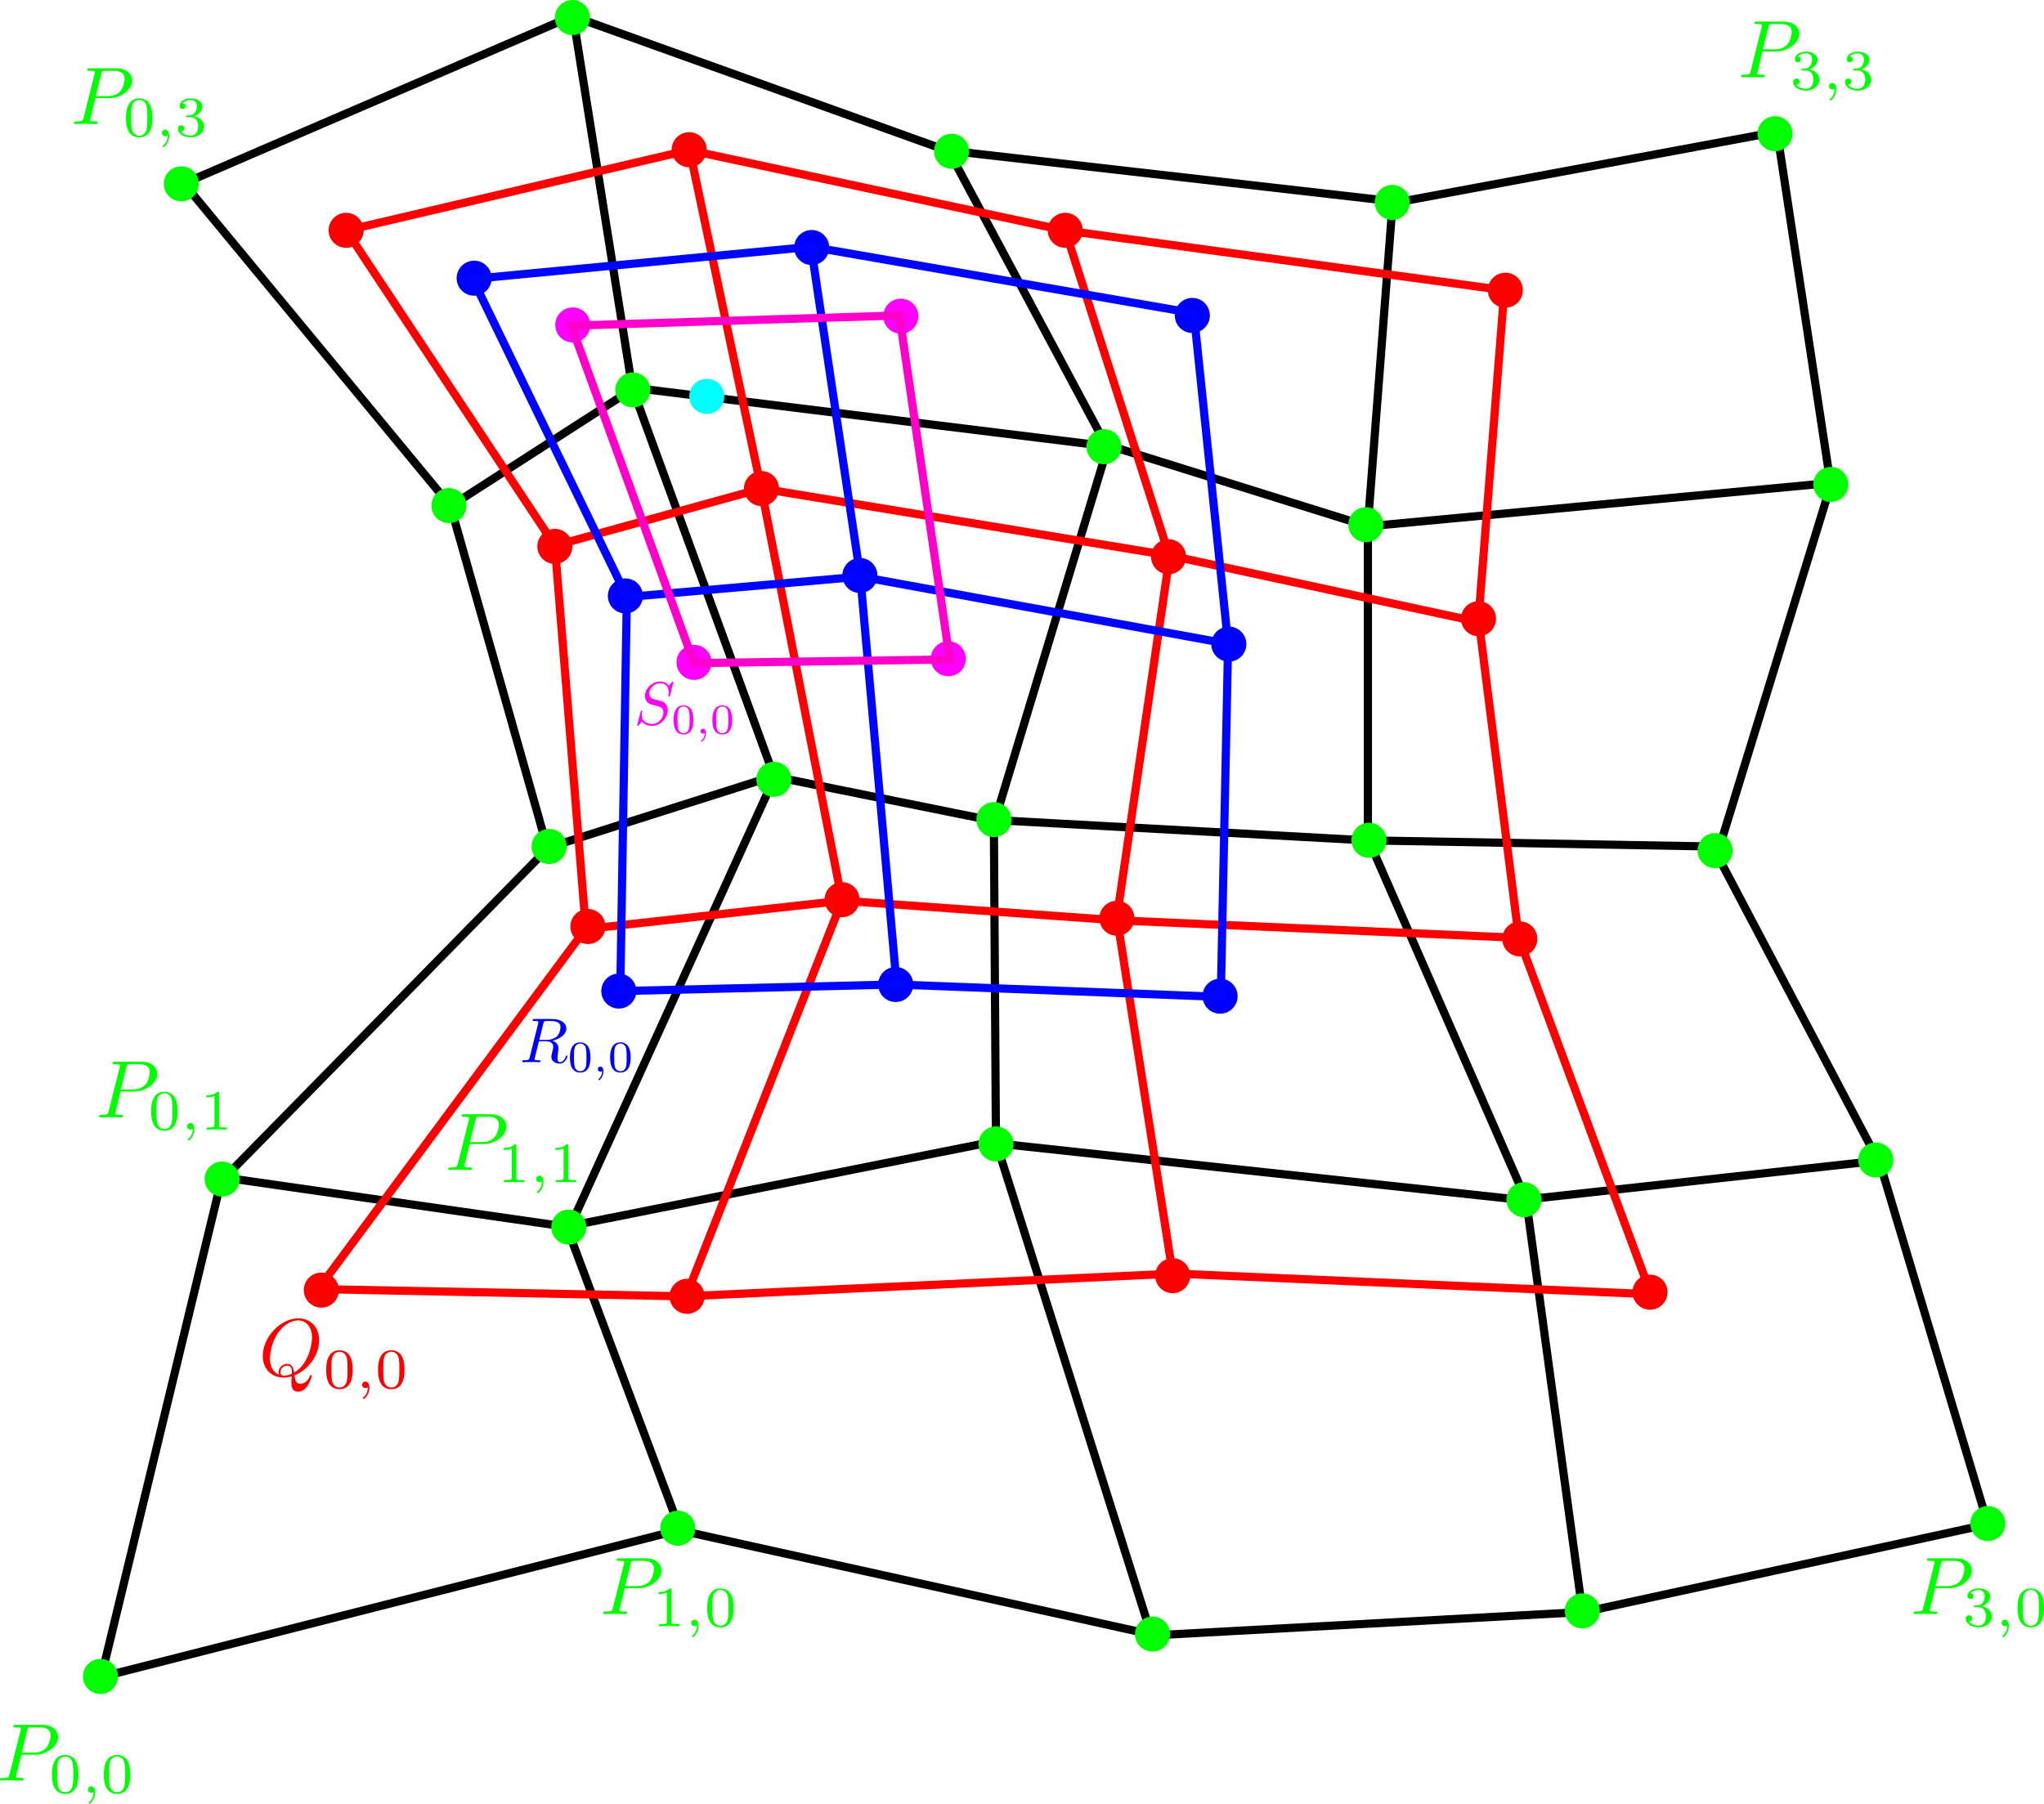 <?xml version="1.0" encoding="UTF-8" standalone="no"?>
<!-- Created with Inkscape (http://www.inkscape.org/) -->

<svg
   xmlns:ns0="http://www.iki.fi/pav/software/textext/"
   xmlns:dc="http://purl.org/dc/elements/1.1/"
   xmlns:cc="http://creativecommons.org/ns#"
   xmlns:rdf="http://www.w3.org/1999/02/22-rdf-syntax-ns#"
   xmlns:svg="http://www.w3.org/2000/svg"
   xmlns="http://www.w3.org/2000/svg"
   xmlns:xlink="http://www.w3.org/1999/xlink"
   xmlns:sodipodi="http://sodipodi.sourceforge.net/DTD/sodipodi-0.dtd"
   xmlns:inkscape="http://www.inkscape.org/namespaces/inkscape"
   width="249.802"
   height="220.498"
   id="svg2"
   inkscape:label="Pozadí"
   version="1.1"
   inkscape:version="0.48.3.1 r9886"
   sodipodi:docname="bezier2.svg">
  <sodipodi:namedview
     id="base"
     pagecolor="#ffffff"
     bordercolor="#666666"
     borderopacity="1.0"
     inkscape:pageopacity="0.0"
     inkscape:pageshadow="2"
     inkscape:zoom="1.979899"
     inkscape:cx="199.56912"
     inkscape:cy="87.936062"
     inkscape:document-units="px"
     inkscape:current-layer="layer1"
     showgrid="false"
     inkscape:window-width="1919"
     inkscape:window-height="1052"
     inkscape:window-x="1"
     inkscape:window-y="0"
     inkscape:window-maximized="1"
     fit-margin-top="0"
     fit-margin-left="0"
     fit-margin-right="0"
     fit-margin-bottom="0" />
  <defs
     id="defs4627">
    <defs
       id="defs5960">
      <g
         id="g5962">
        <symbol
           overflow="visible"
           id="textext-a1abe941-0"
           style="overflow:visible">
          <path
             style="stroke:none"
             d="m 3.016,-3.156 1.703,0 c 1.406,0 2.797,-1.031 2.797,-2.141 0,-0.781 -0.656,-1.516 -1.969,-1.516 l -3.219,0 c -0.188,0 -0.297,0 -0.297,0.188 0,0.125 0.078,0.125 0.281,0.125 0.125,0 0.312,0.016 0.422,0.016 0.172,0.031 0.219,0.047 0.219,0.172 0,0.031 0,0.062 -0.031,0.188 l -1.344,5.344 c -0.094,0.391 -0.109,0.469 -0.906,0.469 -0.156,0 -0.266,0 -0.266,0.188 C 0.406,0 0.516,0 0.547,0 0.828,0 1.531,-0.031 1.812,-0.031 c 0.219,0 0.438,0.016 0.641,0.016 0.219,0 0.438,0.016 0.641,0.016 0.078,0 0.203,0 0.203,-0.203 0,-0.109 -0.094,-0.109 -0.281,-0.109 -0.359,0 -0.641,0 -0.641,-0.172 0,-0.062 0.016,-0.109 0.031,-0.172 z M 3.734,-6.125 C 3.828,-6.469 3.844,-6.5 4.281,-6.5 l 0.953,0 c 0.828,0 1.359,0.266 1.359,0.953 0,0.391 -0.203,1.25 -0.594,1.609 -0.5,0.453 -1.094,0.531 -1.531,0.531 l -1.406,0 z m 0,0"
             id="path5965"
             inkscape:connector-curvature="0" />
        </symbol>
        <symbol
           overflow="visible"
           id="textext-a1abe941-1"
           style="overflow:visible">
          <path
             style="stroke:none"
             d="M 3.594,-2.219 C 3.594,-2.984 3.5,-3.547 3.188,-4.031 2.969,-4.344 2.531,-4.625 1.984,-4.625 c -1.625,0 -1.625,1.906 -1.625,2.406 0,0.5 0,2.359 1.625,2.359 1.609,0 1.609,-1.859 1.609,-2.359 z M 1.984,-0.062 c -0.328,0 -0.75,-0.188 -0.891,-0.75 C 1,-1.219 1,-1.797 1,-2.312 1,-2.828 1,-3.359 1.094,-3.734 1.25,-4.281 1.688,-4.438 1.984,-4.438 c 0.375,0 0.734,0.234 0.859,0.641 0.109,0.375 0.125,0.875 0.125,1.484 0,0.516 0,1.031 -0.094,1.469 -0.141,0.641 -0.609,0.781 -0.891,0.781 z m 0,0"
             id="path5968"
             inkscape:connector-curvature="0" />
        </symbol>
        <symbol
           overflow="visible"
           id="textext-a1abe941-2"
           style="overflow:visible">
          <path
             style="stroke:none"
             d="m 2.328,-4.438 c 0,-0.188 0,-0.188 -0.203,-0.188 -0.453,0.438 -1.078,0.438 -1.359,0.438 l 0,0.25 c 0.156,0 0.625,0 1,-0.188 l 0,3.547 c 0,0.234 0,0.328 -0.688,0.328 l -0.266,0 0,0.25 c 0.125,0 0.984,-0.031 1.234,-0.031 0.219,0 1.094,0.031 1.25,0.031 l 0,-0.25 -0.266,0 c -0.703,0 -0.703,-0.094 -0.703,-0.328 z m 0,0"
             id="path5971"
             inkscape:connector-curvature="0" />
        </symbol>
        <symbol
           overflow="visible"
           id="textext-a1abe941-3"
           style="overflow:visible">
          <path
             style="stroke:none"
             d="m 1.906,-2.328 c 0.547,0 0.938,0.375 0.938,1.125 0,0.859 -0.516,1.125 -0.906,1.125 -0.281,0 -0.906,-0.078 -1.188,-0.5 0.328,0 0.406,-0.234 0.406,-0.391 0,-0.219 -0.172,-0.375 -0.391,-0.375 -0.188,0 -0.391,0.125 -0.391,0.406 0,0.656 0.719,1.078 1.562,1.078 0.969,0 1.641,-0.656 1.641,-1.344 0,-0.547 -0.438,-1.094 -1.203,-1.25 0.719,-0.266 0.984,-0.781 0.984,-1.219 0,-0.547 -0.625,-0.953 -1.406,-0.953 -0.766,0 -1.359,0.375 -1.359,0.938 0,0.234 0.156,0.359 0.359,0.359 0.219,0 0.359,-0.156 0.359,-0.344 0,-0.203 -0.141,-0.359 -0.359,-0.375 0.25,-0.297 0.719,-0.375 0.984,-0.375 0.312,0 0.75,0.156 0.75,0.75 0,0.297 -0.094,0.625 -0.281,0.828 -0.219,0.266 -0.422,0.281 -0.766,0.312 -0.172,0.016 -0.188,0.016 -0.219,0.016 -0.016,0 -0.078,0.016 -0.078,0.094 0,0.094 0.062,0.094 0.188,0.094 z m 0,0"
             id="path5974"
             inkscape:connector-curvature="0" />
        </symbol>
        <symbol
           overflow="visible"
           id="textext-a1abe941-4"
           style="overflow:visible">
          <path
             style="stroke:none"
             d="m 1.469,-0.109 c 0,0.375 -0.062,0.828 -0.547,1.266 C 0.906,1.188 0.875,1.219 0.875,1.25 c 0,0.047 0.062,0.094 0.094,0.094 0.109,0 0.703,-0.562 0.703,-1.391 0,-0.422 -0.172,-0.75 -0.5,-0.75 -0.219,0 -0.391,0.172 -0.391,0.391 C 0.781,-0.188 0.938,0 1.188,0 1.359,0 1.469,-0.109 1.469,-0.109 z m 0,0"
             id="path5977"
             inkscape:connector-curvature="0" />
        </symbol>
      </g>
    </defs>
    <defs
       id="defs7420">
      <g
         id="g7422">
        <symbol
           overflow="visible"
           id="textext-c2c48216-0">
          <path
             style="stroke:none;"
             d="M 3.734 -6.125 C 3.797 -6.359 3.828 -6.453 4.016 -6.484 C 4.109 -6.5 4.422 -6.5 4.625 -6.5 C 5.328 -6.5 6.438 -6.5 6.438 -5.516 C 6.438 -5.172 6.281 -4.484 5.891 -4.094 C 5.625 -3.844 5.109 -3.516 4.203 -3.516 L 3.094 -3.516 Z M 5.172 -3.391 C 6.188 -3.609 7.359 -4.312 7.359 -5.312 C 7.359 -6.172 6.469 -6.812 5.156 -6.812 L 2.328 -6.812 C 2.125 -6.812 2.031 -6.812 2.031 -6.609 C 2.031 -6.5 2.125 -6.5 2.312 -6.5 C 2.328 -6.5 2.516 -6.5 2.688 -6.484 C 2.875 -6.453 2.953 -6.453 2.953 -6.312 C 2.953 -6.281 2.953 -6.25 2.922 -6.125 L 1.578 -0.781 C 1.484 -0.391 1.469 -0.312 0.672 -0.312 C 0.5 -0.312 0.406 -0.312 0.406 -0.109 C 0.406 0 0.531 0 0.547 0 C 0.828 0 1.531 -0.031 1.797 -0.031 C 2.078 -0.031 2.797 0 3.078 0 C 3.156 0 3.266 0 3.266 -0.203 C 3.266 -0.312 3.188 -0.312 2.984 -0.312 C 2.625 -0.312 2.344 -0.312 2.344 -0.484 C 2.344 -0.547 2.359 -0.594 2.375 -0.656 L 3.031 -3.297 L 4.219 -3.297 C 5.125 -3.297 5.297 -2.734 5.297 -2.391 C 5.297 -2.25 5.219 -1.938 5.156 -1.703 C 5.094 -1.422 5 -1.062 5 -0.859 C 5 0.219 6.203 0.219 6.328 0.219 C 7.172 0.219 7.531 -0.781 7.531 -0.922 C 7.531 -1.047 7.422 -1.047 7.406 -1.047 C 7.312 -1.047 7.297 -0.984 7.281 -0.906 C 7.031 -0.172 6.594 0 6.375 0 C 6.047 0 5.969 -0.219 5.969 -0.609 C 5.969 -0.922 6.031 -1.422 6.078 -1.75 C 6.094 -1.891 6.109 -2.078 6.109 -2.219 C 6.109 -2.984 5.438 -3.297 5.172 -3.391 Z M 5.172 -3.391 "
             id="path7425" />
        </symbol>
        <symbol
           overflow="visible"
           id="textext-c2c48216-1">
          <path
             style="stroke:none;"
             d="M 6.438 -6.922 C 6.438 -6.953 6.406 -7.031 6.312 -7.031 C 6.266 -7.031 6.266 -7.016 6.141 -6.875 L 5.656 -6.312 C 5.406 -6.781 4.891 -7.031 4.234 -7.031 C 2.969 -7.031 1.781 -5.875 1.781 -4.672 C 1.781 -3.875 2.297 -3.406 2.812 -3.266 L 3.875 -2.984 C 4.25 -2.891 4.797 -2.734 4.797 -1.922 C 4.797 -1.031 3.984 -0.094 3 -0.094 C 2.359 -0.094 1.25 -0.312 1.25 -1.547 C 1.25 -1.781 1.312 -2.031 1.312 -2.078 C 1.328 -2.125 1.328 -2.141 1.328 -2.156 C 1.328 -2.25 1.266 -2.266 1.219 -2.266 C 1.172 -2.266 1.141 -2.25 1.109 -2.219 C 1.078 -2.188 0.516 0.094 0.516 0.125 C 0.516 0.172 0.562 0.219 0.625 0.219 C 0.672 0.219 0.688 0.203 0.812 0.062 L 1.297 -0.5 C 1.719 0.078 2.406 0.219 2.984 0.219 C 4.344 0.219 5.516 -1.109 5.516 -2.344 C 5.516 -3.031 5.172 -3.375 5.031 -3.516 C 4.797 -3.734 4.641 -3.781 3.766 -4 C 3.531 -4.062 3.188 -4.172 3.094 -4.188 C 2.828 -4.281 2.484 -4.562 2.484 -5.094 C 2.484 -5.906 3.281 -6.75 4.234 -6.75 C 5.047 -6.75 5.656 -6.312 5.656 -5.203 C 5.656 -4.891 5.625 -4.703 5.625 -4.641 C 5.625 -4.641 5.625 -4.547 5.734 -4.547 C 5.844 -4.547 5.859 -4.578 5.891 -4.75 Z M 6.438 -6.922 "
             id="path7428" />
        </symbol>
        <symbol
           overflow="visible"
           id="textext-c2c48216-2">
          <path
             style="stroke:none;"
             d="M 3.594 -2.219 C 3.594 -2.984 3.5 -3.547 3.188 -4.031 C 2.969 -4.344 2.531 -4.625 1.984 -4.625 C 0.359 -4.625 0.359 -2.719 0.359 -2.219 C 0.359 -1.719 0.359 0.141 1.984 0.141 C 3.594 0.141 3.594 -1.719 3.594 -2.219 Z M 1.984 -0.062 C 1.656 -0.062 1.234 -0.25 1.094 -0.812 C 1 -1.219 1 -1.797 1 -2.312 C 1 -2.828 1 -3.359 1.094 -3.734 C 1.25 -4.281 1.688 -4.438 1.984 -4.438 C 2.359 -4.438 2.719 -4.203 2.844 -3.797 C 2.953 -3.422 2.969 -2.922 2.969 -2.312 C 2.969 -1.797 2.969 -1.281 2.875 -0.844 C 2.734 -0.203 2.266 -0.062 1.984 -0.062 Z M 1.984 -0.062 "
             id="path7431" />
        </symbol>
        <symbol
           overflow="visible"
           id="textext-c2c48216-3">
          <path
             style="stroke:none;"
             d="M 1.469 -0.109 C 1.469 0.266 1.406 0.719 0.922 1.156 C 0.906 1.188 0.875 1.219 0.875 1.25 C 0.875 1.297 0.938 1.344 0.969 1.344 C 1.078 1.344 1.672 0.781 1.672 -0.047 C 1.672 -0.469 1.5 -0.797 1.172 -0.797 C 0.953 -0.797 0.781 -0.625 0.781 -0.406 C 0.781 -0.188 0.938 0 1.188 0 C 1.359 0 1.469 -0.109 1.469 -0.109 Z M 1.469 -0.109 "
             id="path7434" />
        </symbol>
      </g>
    </defs>
  </defs>
  <g
     transform="translate(-227.41,-186.034)"
     id="layer1"
     inkscape:groupmode="layer"
     inkscape:label="Vrstva 1">
    <g
       id="g7740">
      <g
         id="g7051">
        <g
           id="g6442">
          <g
             id="g5769">
            <g
               id="g5577">
              <g
                 id="g4679">
                <path
                   inkscape:connector-curvature="0"
                   id="path4633"
                   d="m 239.777,391.038 70.58,-17.961 58.214,12.857 52.5,-2.857 49.286,-10.714 -13.144,-43.954 -19.951,-37.881 13.89,-45.204 -6.566,-43.184 -46.214,8.586 -55.306,-6.313 -45.709,-16.415 -47.477,20.456 32.577,39.396 11.869,41.921 -39.901,40.659 z"
                   style="fill:none;stroke:#000000;stroke-width:1px;stroke-linecap:butt;stroke-linejoin:miter;stroke-opacity:1" />
                <path
                   inkscape:connector-curvature="0"
                   id="path4635"
                   d="m 368.067,385.735 -18.94,-60.104 -0.253,-38.891 13.89,-45.962 -19.445,-36.365"
                   style="fill:none;stroke:#000000;stroke-width:1px;stroke-linecap:butt;stroke-linejoin:miter;stroke-opacity:1" />
                <path
                   inkscape:connector-curvature="0"
                   id="path4637"
                   d="m 294.831,289.518 27.022,-8.586 26.264,5.303 46.214,2.525 42.679,0.758"
                   style="fill:none;stroke:#000000;stroke-width:1px;stroke-linecap:butt;stroke-linejoin:miter;stroke-opacity:1" />
                <path
                   inkscape:connector-curvature="0"
                   id="path4639"
                   d="m 322.105,281.184 -17.425,-47.73 -7.324,-45.962"
                   style="fill:none;stroke:#000000;stroke-width:1px;stroke-linecap:butt;stroke-linejoin:miter;stroke-opacity:1" />
                <path
                   inkscape:connector-curvature="0"
                   id="path4641"
                   d="m 282.961,247.596 21.971,-14.142 57.326,7.071"
                   style="fill:none;stroke:#000000;stroke-width:1px;stroke-linecap:butt;stroke-linejoin:miter;stroke-opacity:1" />
                <path
                   inkscape:connector-curvature="0"
                   id="path4643"
                   d="m 397.614,210.726 -3.03,39.396 0,38.133"
                   style="fill:none;stroke:#000000;stroke-width:1px;stroke-linecap:butt;stroke-linejoin:miter;stroke-opacity:1" />
                <path
                   inkscape:connector-curvature="0"
                   id="path4645"
                   d="m 363.016,240.525 31.567,9.849 56.569,-5.303"
                   style="fill:none;stroke:#000000;stroke-width:1px;stroke-linecap:butt;stroke-linejoin:miter;stroke-opacity:1" />
                <path
                   sodipodi:nodetypes="ccc"
                   inkscape:connector-curvature="0"
                   id="path4647"
                   d="m 310.651,373.348 -13.8,-36.858 25.506,-56.063"
                   style="fill:none;stroke:#000000;stroke-width:1px;stroke-linecap:butt;stroke-linejoin:miter;stroke-opacity:1" />
                <path
                   inkscape:connector-curvature="0"
                   id="path4649"
                   d="m 254.425,329.924 42.174,6.061 52.023,-10.354"
                   style="fill:none;stroke:#000000;stroke-width:1px;stroke-linecap:butt;stroke-linejoin:miter;stroke-opacity:1" />
                <path
                   inkscape:connector-curvature="0"
                   id="path4651"
                   d="m 394.464,288.255 19.464,44.464 6.786,49.643"
                   style="fill:none;stroke:#000000;stroke-width:1px;stroke-linecap:butt;stroke-linejoin:miter;stroke-opacity:1" />
                <path
                   inkscape:connector-curvature="0"
                   id="path4653"
                   d="m 348.75,325.755 64.643,6.964 43.75,-4.821"
                   style="fill:none;stroke:#000000;stroke-width:1px;stroke-linecap:butt;stroke-linejoin:miter;stroke-opacity:1" />
              </g>
              <path
                 transform="translate(77.547,96.817)"
                 sodipodi:type="arc"
                 style="color:#000000;fill:#00ff00;fill-opacity:1;fill-rule:nonzero;stroke:none;stroke-width:1;marker:none;visibility:visible;display:inline;overflow:visible;enable-background:accumulate"
                 id="path4692-9"
                 sodipodi:cx="162.14285"
                 sodipodi:cy="294.14789"
                 sodipodi:rx="2.1428571"
                 sodipodi:ry="2.1428571"
                 d="m 164.286,294.148 c 0,1.183 -0.959,2.143 -2.143,2.143 -1.183,0 -2.143,-0.959 -2.143,-2.143 0,-1.183 0.959,-2.143 2.143,-2.143 1.183,0 2.143,0.959 2.143,2.143 z" />
              <path
                 transform="translate(148.1,78.697)"
                 sodipodi:type="arc"
                 style="color:#000000;fill:#00ff00;fill-opacity:1;fill-rule:nonzero;stroke:none;stroke-width:1;marker:none;visibility:visible;display:inline;overflow:visible;enable-background:accumulate"
                 id="path4692-1"
                 sodipodi:cx="162.14285"
                 sodipodi:cy="294.14789"
                 sodipodi:rx="2.1428571"
                 sodipodi:ry="2.1428571"
                 d="m 164.286,294.148 c 0,1.183 -0.959,2.143 -2.143,2.143 -1.183,0 -2.143,-0.959 -2.143,-2.143 0,-1.183 0.959,-2.143 2.143,-2.143 1.183,0 2.143,0.959 2.143,2.143 z" />
              <path
                 transform="translate(206.121,91.64)"
                 sodipodi:type="arc"
                 style="color:#000000;fill:#00ff00;fill-opacity:1;fill-rule:nonzero;stroke:none;stroke-width:1;marker:none;visibility:visible;display:inline;overflow:visible;enable-background:accumulate"
                 id="path4692-2"
                 sodipodi:cx="162.14285"
                 sodipodi:cy="294.14789"
                 sodipodi:rx="2.1428571"
                 sodipodi:ry="2.1428571"
                 d="m 164.286,294.148 c 0,1.183 -0.959,2.143 -2.143,2.143 -1.183,0 -2.143,-0.959 -2.143,-2.143 0,-1.183 0.959,-2.143 2.143,-2.143 1.183,0 2.143,0.959 2.143,2.143 z" />
              <path
                 transform="translate(258.649,88.799)"
                 sodipodi:type="arc"
                 style="color:#000000;fill:#00ff00;fill-opacity:1;fill-rule:nonzero;stroke:none;stroke-width:1;marker:none;visibility:visible;display:inline;overflow:visible;enable-background:accumulate"
                 id="path4692-92"
                 sodipodi:cx="162.14285"
                 sodipodi:cy="294.14789"
                 sodipodi:rx="2.1428571"
                 sodipodi:ry="2.1428571"
                 d="m 164.286,294.148 c 0,1.183 -0.959,2.143 -2.143,2.143 -1.183,0 -2.143,-0.959 -2.143,-2.143 0,-1.183 0.959,-2.143 2.143,-2.143 1.183,0 2.143,0.959 2.143,2.143 z" />
              <path
                 transform="translate(308.209,78.129)"
                 sodipodi:type="arc"
                 style="color:#000000;fill:#00ff00;fill-opacity:1;fill-rule:nonzero;stroke:none;stroke-width:1;marker:none;visibility:visible;display:inline;overflow:visible;enable-background:accumulate"
                 id="path4692-4"
                 sodipodi:cx="162.14285"
                 sodipodi:cy="294.14789"
                 sodipodi:rx="2.1428571"
                 sodipodi:ry="2.1428571"
                 d="m 164.286,294.148 c 0,1.183 -0.959,2.143 -2.143,2.143 -1.183,0 -2.143,-0.959 -2.143,-2.143 0,-1.183 0.959,-2.143 2.143,-2.143 1.183,0 2.143,0.959 2.143,2.143 z" />
              <path
                 transform="translate(294.509,33.682)"
                 sodipodi:type="arc"
                 style="color:#000000;fill:#00ff00;fill-opacity:1;fill-rule:nonzero;stroke:none;stroke-width:1;marker:none;visibility:visible;display:inline;overflow:visible;enable-background:accumulate"
                 id="path4692-7"
                 sodipodi:cx="162.14285"
                 sodipodi:cy="294.14789"
                 sodipodi:rx="2.1428571"
                 sodipodi:ry="2.1428571"
                 d="m 164.286,294.148 c 0,1.183 -0.959,2.143 -2.143,2.143 -1.183,0 -2.143,-0.959 -2.143,-2.143 0,-1.183 0.959,-2.143 2.143,-2.143 1.183,0 2.143,0.959 2.143,2.143 z" />
              <path
                 transform="translate(251.515,38.544)"
                 sodipodi:type="arc"
                 style="color:#000000;fill:#00ff00;fill-opacity:1;fill-rule:nonzero;stroke:none;stroke-width:1;marker:none;visibility:visible;display:inline;overflow:visible;enable-background:accumulate"
                 id="path4692-5"
                 sodipodi:cx="162.14285"
                 sodipodi:cy="294.14789"
                 sodipodi:rx="2.1428571"
                 sodipodi:ry="2.1428571"
                 d="m 164.286,294.148 c 0,1.183 -0.959,2.143 -2.143,2.143 -1.183,0 -2.143,-0.959 -2.143,-2.143 0,-1.183 0.959,-2.143 2.143,-2.143 1.183,0 2.143,0.959 2.143,2.143 z" />
              <path
                 transform="translate(186.991,31.725)"
                 sodipodi:type="arc"
                 style="color:#000000;fill:#00ff00;fill-opacity:1;fill-rule:nonzero;stroke:none;stroke-width:1;marker:none;visibility:visible;display:inline;overflow:visible;enable-background:accumulate"
                 id="path4692-3"
                 sodipodi:cx="162.14285"
                 sodipodi:cy="294.14789"
                 sodipodi:rx="2.1428571"
                 sodipodi:ry="2.1428571"
                 d="m 164.286,294.148 c 0,1.183 -0.959,2.143 -2.143,2.143 -1.183,0 -2.143,-0.959 -2.143,-2.143 0,-1.183 0.959,-2.143 2.143,-2.143 1.183,0 2.143,0.959 2.143,2.143 z" />
              <path
                 transform="translate(134.779,41.89)"
                 sodipodi:type="arc"
                 style="color:#000000;fill:#00ff00;fill-opacity:1;fill-rule:nonzero;stroke:none;stroke-width:1;marker:none;visibility:visible;display:inline;overflow:visible;enable-background:accumulate"
                 id="path4692-0"
                 sodipodi:cx="162.14285"
                 sodipodi:cy="294.14789"
                 sodipodi:rx="2.1428571"
                 sodipodi:ry="2.1428571"
                 d="m 164.286,294.148 c 0,1.183 -0.959,2.143 -2.143,2.143 -1.183,0 -2.143,-0.959 -2.143,-2.143 0,-1.183 0.959,-2.143 2.143,-2.143 1.183,0 2.143,0.959 2.143,2.143 z" />
              <path
                 transform="translate(92.416,36.018)"
                 sodipodi:type="arc"
                 style="color:#000000;fill:#00ff00;fill-opacity:1;fill-rule:nonzero;stroke:none;stroke-width:1;marker:none;visibility:visible;display:inline;overflow:visible;enable-background:accumulate"
                 id="path4692-49"
                 sodipodi:cx="162.14285"
                 sodipodi:cy="294.14789"
                 sodipodi:rx="2.1428571"
                 sodipodi:ry="2.1428571"
                 d="m 164.286,294.148 c 0,1.183 -0.959,2.143 -2.143,2.143 -1.183,0 -2.143,-0.959 -2.143,-2.143 0,-1.183 0.959,-2.143 2.143,-2.143 1.183,0 2.143,0.959 2.143,2.143 z" />
              <path
                 transform="translate(132.38,-4.64)"
                 sodipodi:type="arc"
                 style="color:#000000;fill:#00ff00;fill-opacity:1;fill-rule:nonzero;stroke:none;stroke-width:1;marker:none;visibility:visible;display:inline;overflow:visible;enable-background:accumulate"
                 id="path4692-19"
                 sodipodi:cx="162.14285"
                 sodipodi:cy="294.14789"
                 sodipodi:rx="2.1428571"
                 sodipodi:ry="2.1428571"
                 d="m 164.286,294.148 c 0,1.183 -0.959,2.143 -2.143,2.143 -1.183,0 -2.143,-0.959 -2.143,-2.143 0,-1.183 0.959,-2.143 2.143,-2.143 1.183,0 2.143,0.959 2.143,2.143 z" />
              <path
                 transform="translate(159.843,-12.848)"
                 sodipodi:type="arc"
                 style="color:#000000;fill:#00ff00;fill-opacity:1;fill-rule:nonzero;stroke:none;stroke-width:1;marker:none;visibility:visible;display:inline;overflow:visible;enable-background:accumulate"
                 id="path4692-10"
                 sodipodi:cx="162.14285"
                 sodipodi:cy="294.14789"
                 sodipodi:rx="2.1428571"
                 sodipodi:ry="2.1428571"
                 d="m 164.286,294.148 c 0,1.183 -0.959,2.143 -2.143,2.143 -1.183,0 -2.143,-0.959 -2.143,-2.143 0,-1.183 0.959,-2.143 2.143,-2.143 1.183,0 2.143,0.959 2.143,2.143 z" />
              <path
                 transform="translate(186.739,-7.923)"
                 sodipodi:type="arc"
                 style="color:#000000;fill:#00ff00;fill-opacity:1;fill-rule:nonzero;stroke:none;stroke-width:1;marker:none;visibility:visible;display:inline;overflow:visible;enable-background:accumulate"
                 id="path4692-12"
                 sodipodi:cx="162.14285"
                 sodipodi:cy="294.14789"
                 sodipodi:rx="2.1428571"
                 sodipodi:ry="2.1428571"
                 d="m 164.286,294.148 c 0,1.183 -0.959,2.143 -2.143,2.143 -1.183,0 -2.143,-0.959 -2.143,-2.143 0,-1.183 0.959,-2.143 2.143,-2.143 1.183,0 2.143,0.959 2.143,2.143 z" />
              <path
                 transform="translate(232.574,-5.398)"
                 sodipodi:type="arc"
                 style="color:#000000;fill:#00ff00;fill-opacity:1;fill-rule:nonzero;stroke:none;stroke-width:1;marker:none;visibility:visible;display:inline;overflow:visible;enable-background:accumulate"
                 id="path4692-58"
                 sodipodi:cx="162.14285"
                 sodipodi:cy="294.14789"
                 sodipodi:rx="2.1428571"
                 sodipodi:ry="2.1428571"
                 d="m 164.286,294.148 c 0,1.183 -0.959,2.143 -2.143,2.143 -1.183,0 -2.143,-0.959 -2.143,-2.143 0,-1.183 0.959,-2.143 2.143,-2.143 1.183,0 2.143,0.959 2.143,2.143 z" />
              <path
                 transform="translate(274.874,-4.135)"
                 sodipodi:type="arc"
                 style="color:#000000;fill:#00ff00;fill-opacity:1;fill-rule:nonzero;stroke:none;stroke-width:1;marker:none;visibility:visible;display:inline;overflow:visible;enable-background:accumulate"
                 id="path4692-52"
                 sodipodi:cx="162.14285"
                 sodipodi:cy="294.14789"
                 sodipodi:rx="2.1428571"
                 sodipodi:ry="2.1428571"
                 d="m 164.286,294.148 c 0,1.183 -0.959,2.143 -2.143,2.143 -1.183,0 -2.143,-0.959 -2.143,-2.143 0,-1.183 0.959,-2.143 2.143,-2.143 1.183,0 2.143,0.959 2.143,2.143 z" />
              <path
                 transform="translate(289.017,-48.898)"
                 sodipodi:type="arc"
                 style="color:#000000;fill:#00ff00;fill-opacity:1;fill-rule:nonzero;stroke:none;stroke-width:1;marker:none;visibility:visible;display:inline;overflow:visible;enable-background:accumulate"
                 id="path4692-46"
                 sodipodi:cx="162.14285"
                 sodipodi:cy="294.14789"
                 sodipodi:rx="2.1428571"
                 sodipodi:ry="2.1428571"
                 d="m 164.286,294.148 c 0,1.183 -0.959,2.143 -2.143,2.143 -1.183,0 -2.143,-0.959 -2.143,-2.143 0,-1.183 0.959,-2.143 2.143,-2.143 1.183,0 2.143,0.959 2.143,2.143 z" />
              <path
                 transform="translate(232.195,-43.973)"
                 sodipodi:type="arc"
                 style="color:#000000;fill:#00ff00;fill-opacity:1;fill-rule:nonzero;stroke:none;stroke-width:1;marker:none;visibility:visible;display:inline;overflow:visible;enable-background:accumulate"
                 id="path4692-129"
                 sodipodi:cx="162.14285"
                 sodipodi:cy="294.14789"
                 sodipodi:rx="2.1428571"
                 sodipodi:ry="2.1428571"
                 d="m 164.286,294.148 c 0,1.183 -0.959,2.143 -2.143,2.143 -1.183,0 -2.143,-0.959 -2.143,-2.143 0,-1.183 0.959,-2.143 2.143,-2.143 1.183,0 2.143,0.959 2.143,2.143 z" />
              <path
                 transform="translate(200.186,-53.506)"
                 sodipodi:type="arc"
                 style="color:#000000;fill:#00ff00;fill-opacity:1;fill-rule:nonzero;stroke:none;stroke-width:1;marker:none;visibility:visible;display:inline;overflow:visible;enable-background:accumulate"
                 id="path4692-79"
                 sodipodi:cx="162.14285"
                 sodipodi:cy="294.14789"
                 sodipodi:rx="2.1428571"
                 sodipodi:ry="2.1428571"
                 d="m 164.286,294.148 c 0,1.183 -0.959,2.143 -2.143,2.143 -1.183,0 -2.143,-0.959 -2.143,-2.143 0,-1.183 0.959,-2.143 2.143,-2.143 1.183,0 2.143,0.959 2.143,2.143 z" />
              <path
                 transform="translate(142.608,-60.451)"
                 sodipodi:type="arc"
                 style="color:#000000;fill:#00ff00;fill-opacity:1;fill-rule:nonzero;stroke:none;stroke-width:1;marker:none;visibility:visible;display:inline;overflow:visible;enable-background:accumulate"
                 id="path4692-8"
                 sodipodi:cx="162.14285"
                 sodipodi:cy="294.14789"
                 sodipodi:rx="2.1428571"
                 sodipodi:ry="2.1428571"
                 d="m 164.286,294.148 c 0,1.183 -0.959,2.143 -2.143,2.143 -1.183,0 -2.143,-0.959 -2.143,-2.143 0,-1.183 0.959,-2.143 2.143,-2.143 1.183,0 2.143,0.959 2.143,2.143 z" />
              <path
                 transform="translate(120.132,-46.309)"
                 sodipodi:type="arc"
                 style="color:#000000;fill:#00ff00;fill-opacity:1;fill-rule:nonzero;stroke:none;stroke-width:1;marker:none;visibility:visible;display:inline;overflow:visible;enable-background:accumulate"
                 id="path4692-13"
                 sodipodi:cx="162.14285"
                 sodipodi:cy="294.14789"
                 sodipodi:rx="2.1428571"
                 sodipodi:ry="2.1428571"
                 d="m 164.286,294.148 c 0,1.183 -0.959,2.143 -2.143,2.143 -1.183,0 -2.143,-0.959 -2.143,-2.143 0,-1.183 0.959,-2.143 2.143,-2.143 1.183,0 2.143,0.959 2.143,2.143 z" />
              <path
                 transform="translate(87.428,-85.642)"
                 sodipodi:type="arc"
                 style="color:#000000;fill:#00ff00;fill-opacity:1;fill-rule:nonzero;stroke:none;stroke-width:1;marker:none;visibility:visible;display:inline;overflow:visible;enable-background:accumulate"
                 id="path4692-6"
                 sodipodi:cx="162.14285"
                 sodipodi:cy="294.14789"
                 sodipodi:rx="2.1428571"
                 sodipodi:ry="2.1428571"
                 d="m 164.286,294.148 c 0,1.183 -0.959,2.143 -2.143,2.143 -1.183,0 -2.143,-0.959 -2.143,-2.143 0,-1.183 0.959,-2.143 2.143,-2.143 1.183,0 2.143,0.959 2.143,2.143 z" />
              <path
                 transform="translate(135.221,-105.971)"
                 sodipodi:type="arc"
                 style="color:#000000;fill:#00ff00;fill-opacity:1;fill-rule:nonzero;stroke:none;stroke-width:1;marker:none;visibility:visible;display:inline;overflow:visible;enable-background:accumulate"
                 id="path4692-11"
                 sodipodi:cx="162.14285"
                 sodipodi:cy="294.14789"
                 sodipodi:rx="2.1428571"
                 sodipodi:ry="2.1428571"
                 d="m 164.286,294.148 c 0,1.183 -0.959,2.143 -2.143,2.143 -1.183,0 -2.143,-0.959 -2.143,-2.143 0,-1.183 0.959,-2.143 2.143,-2.143 1.183,0 2.143,0.959 2.143,2.143 z" />
              <path
                 transform="translate(181.562,-89.619)"
                 sodipodi:type="arc"
                 style="color:#000000;fill:#00ff00;fill-opacity:1;fill-rule:nonzero;stroke:none;stroke-width:1;marker:none;visibility:visible;display:inline;overflow:visible;enable-background:accumulate"
                 id="path4692-31"
                 sodipodi:cx="162.14285"
                 sodipodi:cy="294.14789"
                 sodipodi:rx="2.1428571"
                 sodipodi:ry="2.1428571"
                 d="m 164.286,294.148 c 0,1.183 -0.959,2.143 -2.143,2.143 -1.183,0 -2.143,-0.959 -2.143,-2.143 0,-1.183 0.959,-2.143 2.143,-2.143 1.183,0 2.143,0.959 2.143,2.143 z" />
              <path
                 transform="translate(235.415,-83.369)"
                 sodipodi:type="arc"
                 style="color:#000000;fill:#00ff00;fill-opacity:1;fill-rule:nonzero;stroke:none;stroke-width:1;marker:none;visibility:visible;display:inline;overflow:visible;enable-background:accumulate"
                 id="path4692-64"
                 sodipodi:cx="162.14285"
                 sodipodi:cy="294.14789"
                 sodipodi:rx="2.1428571"
                 sodipodi:ry="2.1428571"
                 d="m 164.286,294.148 c 0,1.183 -0.959,2.143 -2.143,2.143 -1.183,0 -2.143,-0.959 -2.143,-2.143 0,-1.183 0.959,-2.143 2.143,-2.143 1.183,0 2.143,0.959 2.143,2.143 z" />
              <path
                 transform="translate(282.198,-91.766)"
                 sodipodi:type="arc"
                 style="color:#000000;fill:#00ff00;fill-opacity:1;fill-rule:nonzero;stroke:none;stroke-width:1;marker:none;visibility:visible;display:inline;overflow:visible;enable-background:accumulate"
                 id="path4692-62"
                 sodipodi:cx="162.14285"
                 sodipodi:cy="294.14789"
                 sodipodi:rx="2.1428571"
                 sodipodi:ry="2.1428571"
                 d="m 164.286,294.148 c 0,1.183 -0.959,2.143 -2.143,2.143 -1.183,0 -2.143,-0.959 -2.143,-2.143 0,-1.183 0.959,-2.143 2.143,-2.143 1.183,0 2.143,0.959 2.143,2.143 z" />
            </g>
            <path
               transform="translate(151.649,-59.662)"
               d="m 164.286,294.148 c 0,1.183 -0.959,2.143 -2.143,2.143 -1.183,0 -2.143,-0.959 -2.143,-2.143 0,-1.183 0.959,-2.143 2.143,-2.143 1.183,0 2.143,0.959 2.143,2.143 z"
               sodipodi:ry="2.1428571"
               sodipodi:rx="2.1428571"
               sodipodi:cy="294.14789"
               sodipodi:cx="162.14285"
               id="path4692"
               style="color:#000000;fill:#00ffff;fill-opacity:1;fill-rule:nonzero;stroke:none;stroke-width:1;marker:none;visibility:visible;display:inline;overflow:visible;enable-background:accumulate"
               sodipodi:type="arc" />
            <g
               transform="translate(1.515,2.02)"
               id="g5553">
              <path
                 transform="translate(103.022,47.572)"
                 sodipodi:type="arc"
                 style="color:#000000;fill:#ff0000;fill-opacity:1;fill-rule:nonzero;stroke:none;stroke-width:1;marker:none;visibility:visible;display:inline;overflow:visible;enable-background:accumulate"
                 id="path4692-73"
                 sodipodi:cx="162.14285"
                 sodipodi:cy="294.14789"
                 sodipodi:rx="2.1428571"
                 sodipodi:ry="2.1428571"
                 d="m 164.286,294.148 c 0,1.183 -0.959,2.143 -2.143,2.143 -1.183,0 -2.143,-0.959 -2.143,-2.143 0,-1.183 0.959,-2.143 2.143,-2.143 1.183,0 2.143,0.959 2.143,2.143 z" />
              <path
                 transform="translate(147.721,48.33)"
                 sodipodi:type="arc"
                 style="color:#000000;fill:#ff0000;fill-opacity:1;fill-rule:nonzero;stroke:none;stroke-width:1;marker:none;visibility:visible;display:inline;overflow:visible;enable-background:accumulate"
                 id="path4692-67"
                 sodipodi:cx="162.14285"
                 sodipodi:cy="294.14789"
                 sodipodi:rx="2.1428571"
                 sodipodi:ry="2.1428571"
                 d="m 164.286,294.148 c 0,1.183 -0.959,2.143 -2.143,2.143 -1.183,0 -2.143,-0.959 -2.143,-2.143 0,-1.183 0.959,-2.143 2.143,-2.143 1.183,0 2.143,0.959 2.143,2.143 z" />
              <path
                 transform="translate(207.068,45.804)"
                 sodipodi:type="arc"
                 style="color:#000000;fill:#ff0000;fill-opacity:1;fill-rule:nonzero;stroke:none;stroke-width:1;marker:none;visibility:visible;display:inline;overflow:visible;enable-background:accumulate"
                 id="path4692-39"
                 sodipodi:cx="162.14285"
                 sodipodi:cy="294.14789"
                 sodipodi:rx="2.1428571"
                 sodipodi:ry="2.1428571"
                 d="m 164.286,294.148 c 0,1.183 -0.959,2.143 -2.143,2.143 -1.183,0 -2.143,-0.959 -2.143,-2.143 0,-1.183 0.959,-2.143 2.143,-2.143 1.183,0 2.143,0.959 2.143,2.143 z" />
              <path
                 transform="translate(265.404,47.825)"
                 sodipodi:type="arc"
                 style="color:#000000;fill:#ff0000;fill-opacity:1;fill-rule:nonzero;stroke:none;stroke-width:1;marker:none;visibility:visible;display:inline;overflow:visible;enable-background:accumulate"
                 id="path4692-44"
                 sodipodi:cx="162.14285"
                 sodipodi:cy="294.14789"
                 sodipodi:rx="2.1428571"
                 sodipodi:ry="2.1428571"
                 d="m 164.286,294.148 c 0,1.183 -0.959,2.143 -2.143,2.143 -1.183,0 -2.143,-0.959 -2.143,-2.143 0,-1.183 0.959,-2.143 2.143,-2.143 1.183,0 2.143,0.959 2.143,2.143 z" />
              <path
                 transform="translate(249.494,4.64)"
                 sodipodi:type="arc"
                 style="color:#000000;fill:#ff0000;fill-opacity:1;fill-rule:nonzero;stroke:none;stroke-width:1;marker:none;visibility:visible;display:inline;overflow:visible;enable-background:accumulate"
                 id="path4692-63"
                 sodipodi:cx="162.14285"
                 sodipodi:cy="294.14789"
                 sodipodi:rx="2.1428571"
                 sodipodi:ry="2.1428571"
                 d="m 164.286,294.148 c 0,1.183 -0.959,2.143 -2.143,2.143 -1.183,0 -2.143,-0.959 -2.143,-2.143 0,-1.183 0.959,-2.143 2.143,-2.143 1.183,0 2.143,0.959 2.143,2.143 z" />
              <path
                 transform="translate(200.249,2.115)"
                 sodipodi:type="arc"
                 style="color:#000000;fill:#ff0000;fill-opacity:1;fill-rule:nonzero;stroke:none;stroke-width:1;marker:none;visibility:visible;display:inline;overflow:visible;enable-background:accumulate"
                 id="path4692-60"
                 sodipodi:cx="162.14285"
                 sodipodi:cy="294.14789"
                 sodipodi:rx="2.1428571"
                 sodipodi:ry="2.1428571"
                 d="m 164.286,294.148 c 0,1.183 -0.959,2.143 -2.143,2.143 -1.183,0 -2.143,-0.959 -2.143,-2.143 0,-1.183 0.959,-2.143 2.143,-2.143 1.183,0 2.143,0.959 2.143,2.143 z" />
              <path
                 transform="translate(166.662,-0.158)"
                 sodipodi:type="arc"
                 style="color:#000000;fill:#ff0000;fill-opacity:1;fill-rule:nonzero;stroke:none;stroke-width:1;marker:none;visibility:visible;display:inline;overflow:visible;enable-background:accumulate"
                 id="path4692-00"
                 sodipodi:cx="162.14285"
                 sodipodi:cy="294.14789"
                 sodipodi:rx="2.1428571"
                 sodipodi:ry="2.1428571"
                 d="m 164.286,294.148 c 0,1.183 -0.959,2.143 -2.143,2.143 -1.183,0 -2.143,-0.959 -2.143,-2.143 0,-1.183 0.959,-2.143 2.143,-2.143 1.183,0 2.143,0.959 2.143,2.143 z" />
              <path
                 transform="translate(135.6,3.125)"
                 sodipodi:type="arc"
                 style="color:#000000;fill:#ff0000;fill-opacity:1;fill-rule:nonzero;stroke:none;stroke-width:1;marker:none;visibility:visible;display:inline;overflow:visible;enable-background:accumulate"
                 id="path4692-35"
                 sodipodi:cx="162.14285"
                 sodipodi:cy="294.14789"
                 sodipodi:rx="2.1428571"
                 sodipodi:ry="2.1428571"
                 d="m 164.286,294.148 c 0,1.183 -0.959,2.143 -2.143,2.143 -1.183,0 -2.143,-0.959 -2.143,-2.143 0,-1.183 0.959,-2.143 2.143,-2.143 1.183,0 2.143,0.959 2.143,2.143 z" />
              <path
                 transform="translate(131.559,-43.342)"
                 sodipodi:type="arc"
                 style="color:#000000;fill:#ff0000;fill-opacity:1;fill-rule:nonzero;stroke:none;stroke-width:1;marker:none;visibility:visible;display:inline;overflow:visible;enable-background:accumulate"
                 id="path4692-82"
                 sodipodi:cx="162.14285"
                 sodipodi:cy="294.14789"
                 sodipodi:rx="2.1428571"
                 sodipodi:ry="2.1428571"
                 d="m 164.286,294.148 c 0,1.183 -0.959,2.143 -2.143,2.143 -1.183,0 -2.143,-0.959 -2.143,-2.143 0,-1.183 0.959,-2.143 2.143,-2.143 1.183,0 2.143,0.959 2.143,2.143 z" />
              <path
                 transform="translate(156.813,-50.413)"
                 sodipodi:type="arc"
                 style="color:#000000;fill:#ff0000;fill-opacity:1;fill-rule:nonzero;stroke:none;stroke-width:1;marker:none;visibility:visible;display:inline;overflow:visible;enable-background:accumulate"
                 id="path4692-85"
                 sodipodi:cx="162.14285"
                 sodipodi:cy="294.14789"
                 sodipodi:rx="2.1428571"
                 sodipodi:ry="2.1428571"
                 d="m 164.286,294.148 c 0,1.183 -0.959,2.143 -2.143,2.143 -1.183,0 -2.143,-0.959 -2.143,-2.143 0,-1.183 0.959,-2.143 2.143,-2.143 1.183,0 2.143,0.959 2.143,2.143 z" />
              <path
                 transform="translate(206.563,-42.079)"
                 sodipodi:type="arc"
                 style="color:#000000;fill:#ff0000;fill-opacity:1;fill-rule:nonzero;stroke:none;stroke-width:1;marker:none;visibility:visible;display:inline;overflow:visible;enable-background:accumulate"
                 id="path4692-26"
                 sodipodi:cx="162.14285"
                 sodipodi:cy="294.14789"
                 sodipodi:rx="2.1428571"
                 sodipodi:ry="2.1428571"
                 d="m 164.286,294.148 c 0,1.183 -0.959,2.143 -2.143,2.143 -1.183,0 -2.143,-0.959 -2.143,-2.143 0,-1.183 0.959,-2.143 2.143,-2.143 1.183,0 2.143,0.959 2.143,2.143 z" />
              <path
                 transform="translate(244.444,-34.503)"
                 sodipodi:type="arc"
                 style="color:#000000;fill:#ff0000;fill-opacity:1;fill-rule:nonzero;stroke:none;stroke-width:1;marker:none;visibility:visible;display:inline;overflow:visible;enable-background:accumulate"
                 id="path4692-22"
                 sodipodi:cx="162.14285"
                 sodipodi:cy="294.14789"
                 sodipodi:rx="2.1428571"
                 sodipodi:ry="2.1428571"
                 d="m 164.286,294.148 c 0,1.183 -0.959,2.143 -2.143,2.143 -1.183,0 -2.143,-0.959 -2.143,-2.143 0,-1.183 0.959,-2.143 2.143,-2.143 1.183,0 2.143,0.959 2.143,2.143 z" />
              <g
                 id="g5546">
                <path
                   inkscape:connector-curvature="0"
                   id="path5536"
                   d="m 268.214,212.184 41.875,-9.821 45.863,9.806 53.791,7.324 -3.157,40.154 4.924,39.017 16.162,43.563 -58.21,-2.525 -59.852,2.778 -44.826,-0.884 32.704,-44.068 -3.788,-46.846 z"
                   style="fill:none;stroke:#ff0000;stroke-width:1px;stroke-linecap:butt;stroke-linejoin:miter;stroke-opacity:1" />
                <path
                   inkscape:connector-curvature="0"
                   id="path5538"
                   d="m 293.828,250.68 25.128,-6.945 50.003,8.207 37.502,8.081"
                   style="fill:none;stroke:#ff0000;stroke-width:1px;stroke-linecap:butt;stroke-linejoin:miter;stroke-opacity:1" />
                <path
                   inkscape:connector-curvature="0"
                   id="path5540"
                   d="m 297.995,297.526 30.81,-3.409 33.588,2.399 49.245,2.147"
                   style="fill:none;stroke:#ff0000;stroke-width:1px;stroke-linecap:butt;stroke-linejoin:miter;stroke-opacity:1" />
                <path
                   inkscape:connector-curvature="0"
                   id="path5542"
                   d="m 310.117,202.066 8.839,41.795 9.849,50.255 -19.067,48.361"
                   style="fill:none;stroke:#ff0000;stroke-width:1px;stroke-linecap:butt;stroke-linejoin:miter;stroke-opacity:1" />
                <path
                   inkscape:connector-curvature="0"
                   id="path5544"
                   d="m 369.211,339.7 -6.819,-43.563 6.44,-44.068 -12.753,-39.901"
                   style="fill:none;stroke:#ff0000;stroke-width:1px;stroke-linecap:butt;stroke-linejoin:miter;stroke-opacity:1" />
              </g>
              <path
                 transform="translate(247.727,-74.656)"
                 sodipodi:type="arc"
                 style="color:#000000;fill:#ff0000;fill-opacity:1;fill-rule:nonzero;stroke:none;stroke-width:1;marker:none;visibility:visible;display:inline;overflow:visible;enable-background:accumulate"
                 id="path4692-47"
                 sodipodi:cx="162.14285"
                 sodipodi:cy="294.14789"
                 sodipodi:rx="2.1428571"
                 sodipodi:ry="2.1428571"
                 d="m 164.286,294.148 c 0,1.183 -0.959,2.143 -2.143,2.143 -1.183,0 -2.143,-0.959 -2.143,-2.143 0,-1.183 0.959,-2.143 2.143,-2.143 1.183,0 2.143,0.959 2.143,2.143 z" />
              <path
                 transform="translate(193.936,-81.98)"
                 sodipodi:type="arc"
                 style="color:#000000;fill:#ff0000;fill-opacity:1;fill-rule:nonzero;stroke:none;stroke-width:1;marker:none;visibility:visible;display:inline;overflow:visible;enable-background:accumulate"
                 id="path4692-21"
                 sodipodi:cx="162.14285"
                 sodipodi:cy="294.14789"
                 sodipodi:rx="2.1428571"
                 sodipodi:ry="2.1428571"
                 d="m 164.286,294.148 c 0,1.183 -0.959,2.143 -2.143,2.143 -1.183,0 -2.143,-0.959 -2.143,-2.143 0,-1.183 0.959,-2.143 2.143,-2.143 1.183,0 2.143,0.959 2.143,2.143 z" />
              <path
                 transform="translate(147.974,-91.829)"
                 sodipodi:type="arc"
                 style="color:#000000;fill:#ff0000;fill-opacity:1;fill-rule:nonzero;stroke:none;stroke-width:1;marker:none;visibility:visible;display:inline;overflow:visible;enable-background:accumulate"
                 id="path4692-08"
                 sodipodi:cx="162.14285"
                 sodipodi:cy="294.14789"
                 sodipodi:rx="2.1428571"
                 sodipodi:ry="2.1428571"
                 d="m 164.286,294.148 c 0,1.183 -0.959,2.143 -2.143,2.143 -1.183,0 -2.143,-0.959 -2.143,-2.143 0,-1.183 0.959,-2.143 2.143,-2.143 1.183,0 2.143,0.959 2.143,2.143 z" />
              <path
                 transform="translate(106.053,-81.98)"
                 sodipodi:type="arc"
                 style="color:#000000;fill:#ff0000;fill-opacity:1;fill-rule:nonzero;stroke:none;stroke-width:1;marker:none;visibility:visible;display:inline;overflow:visible;enable-background:accumulate"
                 id="path4692-16"
                 sodipodi:cx="162.14285"
                 sodipodi:cy="294.14789"
                 sodipodi:rx="2.1428571"
                 sodipodi:ry="2.1428571"
                 d="m 164.286,294.148 c 0,1.183 -0.959,2.143 -2.143,2.143 -1.183,0 -2.143,-0.959 -2.143,-2.143 0,-1.183 0.959,-2.143 2.143,-2.143 1.183,0 2.143,0.959 2.143,2.143 z" />
            </g>
            <g
               id="g5696">
              <path
                 transform="translate(140.893,13.036)"
                 sodipodi:type="arc"
                 style="color:#000000;fill:#0000ff;fill-opacity:1;fill-rule:nonzero;stroke:none;stroke-width:1;marker:none;visibility:visible;display:inline;overflow:visible;enable-background:accumulate"
                 id="path4692-93"
                 sodipodi:cx="162.14285"
                 sodipodi:cy="294.14789"
                 sodipodi:rx="2.1428571"
                 sodipodi:ry="2.1428571"
                 d="m 164.286,294.148 c 0,1.183 -0.959,2.143 -2.143,2.143 -1.183,0 -2.143,-0.959 -2.143,-2.143 0,-1.183 0.959,-2.143 2.143,-2.143 1.183,0 2.143,0.959 2.143,2.143 z" />
              <path
                 transform="translate(174.732,12.232)"
                 sodipodi:type="arc"
                 style="color:#000000;fill:#0000ff;fill-opacity:1;fill-rule:nonzero;stroke:none;stroke-width:1;marker:none;visibility:visible;display:inline;overflow:visible;enable-background:accumulate"
                 id="path4692-938"
                 sodipodi:cx="162.14285"
                 sodipodi:cy="294.14789"
                 sodipodi:rx="2.1428571"
                 sodipodi:ry="2.1428571"
                 d="m 164.286,294.148 c 0,1.183 -0.959,2.143 -2.143,2.143 -1.183,0 -2.143,-0.959 -2.143,-2.143 0,-1.183 0.959,-2.143 2.143,-2.143 1.183,0 2.143,0.959 2.143,2.143 z" />
              <path
                 transform="translate(214.375,13.661)"
                 sodipodi:type="arc"
                 style="color:#000000;fill:#0000ff;fill-opacity:1;fill-rule:nonzero;stroke:none;stroke-width:1;marker:none;visibility:visible;display:inline;overflow:visible;enable-background:accumulate"
                 id="path4692-390"
                 sodipodi:cx="162.14285"
                 sodipodi:cy="294.14789"
                 sodipodi:rx="2.1428571"
                 sodipodi:ry="2.1428571"
                 d="m 164.286,294.148 c 0,1.183 -0.959,2.143 -2.143,2.143 -1.183,0 -2.143,-0.959 -2.143,-2.143 0,-1.183 0.959,-2.143 2.143,-2.143 1.183,0 2.143,0.959 2.143,2.143 z" />
              <path
                 transform="translate(215.446,-29.375)"
                 sodipodi:type="arc"
                 style="color:#000000;fill:#0000ff;fill-opacity:1;fill-rule:nonzero;stroke:none;stroke-width:1;marker:none;visibility:visible;display:inline;overflow:visible;enable-background:accumulate"
                 id="path4692-87"
                 sodipodi:cx="162.14285"
                 sodipodi:cy="294.14789"
                 sodipodi:rx="2.1428571"
                 sodipodi:ry="2.1428571"
                 d="m 164.286,294.148 c 0,1.183 -0.959,2.143 -2.143,2.143 -1.183,0 -2.143,-0.959 -2.143,-2.143 0,-1.183 0.959,-2.143 2.143,-2.143 1.183,0 2.143,0.959 2.143,2.143 z" />
              <path
                 transform="translate(170.357,-37.768)"
                 sodipodi:type="arc"
                 style="color:#000000;fill:#0000ff;fill-opacity:1;fill-rule:nonzero;stroke:none;stroke-width:1;marker:none;visibility:visible;display:inline;overflow:visible;enable-background:accumulate"
                 id="path4692-18"
                 sodipodi:cx="162.14285"
                 sodipodi:cy="294.14789"
                 sodipodi:rx="2.1428571"
                 sodipodi:ry="2.1428571"
                 d="m 164.286,294.148 c 0,1.183 -0.959,2.143 -2.143,2.143 -1.183,0 -2.143,-0.959 -2.143,-2.143 0,-1.183 0.959,-2.143 2.143,-2.143 1.183,0 2.143,0.959 2.143,2.143 z" />
              <path
                 transform="translate(141.696,-35.268)"
                 sodipodi:type="arc"
                 style="color:#000000;fill:#0000ff;fill-opacity:1;fill-rule:nonzero;stroke:none;stroke-width:1;marker:none;visibility:visible;display:inline;overflow:visible;enable-background:accumulate"
                 id="path4692-69"
                 sodipodi:cx="162.14285"
                 sodipodi:cy="294.14789"
                 sodipodi:rx="2.1428571"
                 sodipodi:ry="2.1428571"
                 d="m 164.286,294.148 c 0,1.183 -0.959,2.143 -2.143,2.143 -1.183,0 -2.143,-0.959 -2.143,-2.143 0,-1.183 0.959,-2.143 2.143,-2.143 1.183,0 2.143,0.959 2.143,2.143 z" />
              <path
                 transform="translate(123.214,-74.107)"
                 sodipodi:type="arc"
                 style="color:#000000;fill:#0000ff;fill-opacity:1;fill-rule:nonzero;stroke:none;stroke-width:1;marker:none;visibility:visible;display:inline;overflow:visible;enable-background:accumulate"
                 id="path4692-43"
                 sodipodi:cx="162.14285"
                 sodipodi:cy="294.14789"
                 sodipodi:rx="2.1428571"
                 sodipodi:ry="2.1428571"
                 d="m 164.286,294.148 c 0,1.183 -0.959,2.143 -2.143,2.143 -1.183,0 -2.143,-0.959 -2.143,-2.143 0,-1.183 0.959,-2.143 2.143,-2.143 1.183,0 2.143,0.959 2.143,2.143 z" />
              <path
                 transform="translate(164.464,-77.857)"
                 sodipodi:type="arc"
                 style="color:#000000;fill:#0000ff;fill-opacity:1;fill-rule:nonzero;stroke:none;stroke-width:1;marker:none;visibility:visible;display:inline;overflow:visible;enable-background:accumulate"
                 id="path4692-492"
                 sodipodi:cx="162.14285"
                 sodipodi:cy="294.14789"
                 sodipodi:rx="2.1428571"
                 sodipodi:ry="2.1428571"
                 d="m 164.286,294.148 c 0,1.183 -0.959,2.143 -2.143,2.143 -1.183,0 -2.143,-0.959 -2.143,-2.143 0,-1.183 0.959,-2.143 2.143,-2.143 1.183,0 2.143,0.959 2.143,2.143 z" />
              <path
                 transform="translate(210.982,-69.554)"
                 sodipodi:type="arc"
                 style="color:#000000;fill:#0000ff;fill-opacity:1;fill-rule:nonzero;stroke:none;stroke-width:1;marker:none;visibility:visible;display:inline;overflow:visible;enable-background:accumulate"
                 id="path4692-196"
                 sodipodi:cx="162.14285"
                 sodipodi:cy="294.14789"
                 sodipodi:rx="2.1428571"
                 sodipodi:ry="2.1428571"
                 d="m 164.286,294.148 c 0,1.183 -0.959,2.143 -2.143,2.143 -1.183,0 -2.143,-0.959 -2.143,-2.143 0,-1.183 0.959,-2.143 2.143,-2.143 1.183,0 2.143,0.959 2.143,2.143 z" />
              <path
                 style="fill:none;stroke:#0005ff;stroke-width:1px;stroke-linecap:butt;stroke-linejoin:miter;stroke-opacity:1"
                 d="m 303.214,307.184 33.661,-0.804 39.732,1.518 0.893,-43.214 -4.196,-40.357 -46.786,-8.125 -41.339,3.929 18.839,38.839 z"
                 id="path5690"
                 inkscape:connector-curvature="0" />
              <path
                 style="fill:none;stroke:#0005ff;stroke-width:1px;stroke-linecap:butt;stroke-linejoin:miter;stroke-opacity:1"
                 d="m 337.009,306.603 -4.464,-50.134 -6.027,-40.312"
                 id="path5692"
                 inkscape:connector-curvature="0" />
              <path
                 style="fill:none;stroke:#0005ff;stroke-width:1px;stroke-linecap:butt;stroke-linejoin:miter;stroke-opacity:1"
                 d="m 304.056,259.014 28.505,-2.494 44.889,8.207"
                 id="path5694"
                 inkscape:connector-curvature="0" />
            </g>
            <g
               id="g5762">
              <path
                 transform="translate(150.089,-27.143)"
                 sodipodi:type="arc"
                 style="color:#000000;fill:#ff00ff;fill-opacity:1;fill-rule:nonzero;stroke:none;stroke-width:1;marker:none;visibility:visible;display:inline;overflow:visible;enable-background:accumulate"
                 id="path4692-59"
                 sodipodi:cx="162.14285"
                 sodipodi:cy="294.14789"
                 sodipodi:rx="2.1428571"
                 sodipodi:ry="2.1428571"
                 d="m 164.286,294.148 c 0,1.183 -0.959,2.143 -2.143,2.143 -1.183,0 -2.143,-0.959 -2.143,-2.143 0,-1.183 0.959,-2.143 2.143,-2.143 1.183,0 2.143,0.959 2.143,2.143 z" />
              <path
                 transform="translate(181.161,-27.589)"
                 sodipodi:type="arc"
                 style="color:#000000;fill:#ff00ff;fill-opacity:1;fill-rule:nonzero;stroke:none;stroke-width:1;marker:none;visibility:visible;display:inline;overflow:visible;enable-background:accumulate"
                 id="path4692-01"
                 sodipodi:cx="162.14285"
                 sodipodi:cy="294.14789"
                 sodipodi:rx="2.1428571"
                 sodipodi:ry="2.1428571"
                 d="m 164.286,294.148 c 0,1.183 -0.959,2.143 -2.143,2.143 -1.183,0 -2.143,-0.959 -2.143,-2.143 0,-1.183 0.959,-2.143 2.143,-2.143 1.183,0 2.143,0.959 2.143,2.143 z" />
              <path
                 transform="translate(175.357,-69.464)"
                 sodipodi:type="arc"
                 style="color:#000000;fill:#ff00ff;fill-opacity:1;fill-rule:nonzero;stroke:none;stroke-width:1;marker:none;visibility:visible;display:inline;overflow:visible;enable-background:accumulate"
                 id="path4692-002"
                 sodipodi:cx="162.14285"
                 sodipodi:cy="294.14789"
                 sodipodi:rx="2.1428571"
                 sodipodi:ry="2.1428571"
                 d="m 164.286,294.148 c 0,1.183 -0.959,2.143 -2.143,2.143 -1.183,0 -2.143,-0.959 -2.143,-2.143 0,-1.183 0.959,-2.143 2.143,-2.143 1.183,0 2.143,0.959 2.143,2.143 z" />
              <path
                 transform="translate(135.268,-68.393)"
                 sodipodi:type="arc"
                 style="color:#000000;fill:#ff00ff;fill-opacity:1;fill-rule:nonzero;stroke:none;stroke-width:1;marker:none;visibility:visible;display:inline;overflow:visible;enable-background:accumulate"
                 id="path4692-30"
                 sodipodi:cx="162.14285"
                 sodipodi:cy="294.14789"
                 sodipodi:rx="2.1428571"
                 sodipodi:ry="2.1428571"
                 d="m 164.286,294.148 c 0,1.183 -0.959,2.143 -2.143,2.143 -1.183,0 -2.143,-0.959 -2.143,-2.143 0,-1.183 0.959,-2.143 2.143,-2.143 1.183,0 2.143,0.959 2.143,2.143 z" />
              <path
                 style="fill:none;stroke:#ff00cc;stroke-width:1px;stroke-linecap:butt;stroke-linejoin:miter;stroke-opacity:1"
                 d="m 297.232,225.844 15,41.25 31.25,-0.446 -6.161,-42.054 z"
                 id="path5760"
                 inkscape:connector-curvature="0" />
            </g>
          </g>
          <g
             transform="translate(3.571,268.929)"
             style="fill:#00ff00"
             id="g6372">
            <g
               id="g5980"
               style="fill:#00ff00;fill-opacity:1">
              <use
                 style="fill:#00ff00"
                 id="use5982"
                 y="134.765"
                 x="223.432"
                 xlink:href="#textext-a1abe941-0"
                 width="234.948"
                 height="207.074" />
            </g>
            <g
               id="g5984"
               style="fill:#00ff00;fill-opacity:1">
              <use
                 style="fill:#00ff00"
                 id="use5986"
                 y="136.259"
                 x="229.828"
                 xlink:href="#textext-a1abe941-1"
                 width="234.948"
                 height="207.074" />
            </g>
            <g
               id="g5988"
               style="fill:#00ff00;fill-opacity:1">
              <use
                 style="fill:#00ff00"
                 id="use5990"
                 y="136.259"
                 x="233.799"
                 xlink:href="#textext-a1abe941-4"
                 width="234.948"
                 height="207.074" />
            </g>
            <g
               id="g5992"
               style="fill:#00ff00;fill-opacity:1">
              <use
                 style="fill:#00ff00"
                 id="use5994"
                 y="136.259"
                 x="236.166"
                 xlink:href="#textext-a1abe941-1"
                 width="234.948"
                 height="207.074" />
            </g>
          </g>
          <g
             transform="translate(56.786,248.571)"
             style="fill:#00ff00"
             id="g6382">
            <g
               id="g5996"
               style="fill:#00ff00;fill-opacity:1">
              <use
                 style="fill:#00ff00"
                 id="use5998"
                 y="134.765"
                 x="243.956"
                 xlink:href="#textext-a1abe941-0"
                 width="234.948"
                 height="207.074" />
            </g>
            <g
               id="g6000"
               style="fill:#00ff00;fill-opacity:1">
              <use
                 style="fill:#00ff00"
                 id="use6002"
                 y="136.259"
                 x="250.352"
                 xlink:href="#textext-a1abe941-2"
                 width="234.948"
                 height="207.074" />
            </g>
            <g
               id="g6004"
               style="fill:#00ff00;fill-opacity:1">
              <use
                 style="fill:#00ff00"
                 id="use6006"
                 y="136.259"
                 x="254.323"
                 xlink:href="#textext-a1abe941-4"
                 width="234.948"
                 height="207.074" />
            </g>
            <g
               id="g6008"
               style="fill:#00ff00;fill-opacity:1">
              <use
                 style="fill:#00ff00"
                 id="use6010"
                 y="136.259"
                 x="256.689"
                 xlink:href="#textext-a1abe941-1"
                 width="234.948"
                 height="207.074" />
            </g>
          </g>
          <g
             transform="translate(-25.357,187.857)"
             style="fill:#00ff00"
             id="g6392">
            <g
               id="g6012"
               style="fill:#00ff00;fill-opacity:1">
              <use
                 style="fill:#00ff00"
                 id="use6014"
                 y="134.765"
                 x="264.48"
                 xlink:href="#textext-a1abe941-0"
                 width="234.948"
                 height="207.074" />
            </g>
            <g
               id="g6016"
               style="fill:#00ff00;fill-opacity:1">
              <use
                 style="fill:#00ff00"
                 id="use6018"
                 y="136.259"
                 x="270.876"
                 xlink:href="#textext-a1abe941-1"
                 width="234.948"
                 height="207.074" />
            </g>
            <g
               id="g6020"
               style="fill:#00ff00;fill-opacity:1">
              <use
                 style="fill:#00ff00"
                 id="use6022"
                 y="136.259"
                 x="274.847"
                 xlink:href="#textext-a1abe941-4"
                 width="234.948"
                 height="207.074" />
            </g>
            <g
               id="g6024"
               style="fill:#00ff00;fill-opacity:1">
              <use
                 style="fill:#00ff00"
                 id="use6026"
                 y="136.259"
                 x="277.213"
                 xlink:href="#textext-a1abe941-2"
                 width="234.948"
                 height="207.074" />
            </g>
          </g>
          <g
             transform="translate(-3.214,194.286)"
             style="fill:#00ff00"
             id="g6402">
            <g
               id="g6028"
               style="fill:#00ff00;fill-opacity:1">
              <use
                 style="fill:#00ff00"
                 id="use6030"
                 y="134.765"
                 x="285.003"
                 xlink:href="#textext-a1abe941-0"
                 width="234.948"
                 height="207.074" />
            </g>
            <g
               id="g6032"
               style="fill:#00ff00;fill-opacity:1">
              <use
                 style="fill:#00ff00"
                 id="use6034"
                 y="136.259"
                 x="291.4"
                 xlink:href="#textext-a1abe941-2"
                 width="234.948"
                 height="207.074" />
            </g>
            <g
               id="g6036"
               style="fill:#00ff00;fill-opacity:1">
              <use
                 style="fill:#00ff00"
                 id="use6038"
                 y="136.259"
                 x="295.371"
                 xlink:href="#textext-a1abe941-4"
                 width="234.948"
                 height="207.074" />
            </g>
            <g
               id="g6040"
               style="fill:#00ff00;fill-opacity:1">
              <use
                 style="fill:#00ff00"
                 id="use6042"
                 y="136.259"
                 x="297.737"
                 xlink:href="#textext-a1abe941-2"
                 width="234.948"
                 height="207.074" />
            </g>
          </g>
          <g
             transform="translate(155.357,248.571)"
             style="fill:#00ff00"
             id="g6412">
            <g
               id="g6044"
               style="fill:#00ff00;fill-opacity:1">
              <use
                 style="fill:#00ff00"
                 id="use6046"
                 y="134.765"
                 x="305.527"
                 xlink:href="#textext-a1abe941-0"
                 width="234.948"
                 height="207.074" />
            </g>
            <g
               id="g6048"
               style="fill:#00ff00;fill-opacity:1">
              <use
                 style="fill:#00ff00"
                 id="use6050"
                 y="136.259"
                 x="311.923"
                 xlink:href="#textext-a1abe941-3"
                 width="234.948"
                 height="207.074" />
            </g>
            <g
               id="g6052"
               style="fill:#00ff00;fill-opacity:1">
              <use
                 style="fill:#00ff00"
                 id="use6054"
                 y="136.259"
                 x="315.895"
                 xlink:href="#textext-a1abe941-4"
                 width="234.948"
                 height="207.074" />
            </g>
            <g
               id="g6056"
               style="fill:#00ff00;fill-opacity:1">
              <use
                 style="fill:#00ff00"
                 id="use6058"
                 y="136.259"
                 x="318.261"
                 xlink:href="#textext-a1abe941-1"
                 width="234.948"
                 height="207.074" />
            </g>
          </g>
          <g
             transform="translate(-90,66.429)"
             style="fill:#00ff00"
             id="g6422">
            <g
               id="g6060"
               style="fill:#00ff00;fill-opacity:1">
              <use
                 style="fill:#00ff00"
                 id="use6062"
                 y="134.765"
                 x="326.051"
                 xlink:href="#textext-a1abe941-0"
                 width="234.948"
                 height="207.074" />
            </g>
            <g
               id="g6064"
               style="fill:#00ff00;fill-opacity:1">
              <use
                 style="fill:#00ff00"
                 id="use6066"
                 y="136.259"
                 x="332.447"
                 xlink:href="#textext-a1abe941-1"
                 width="234.948"
                 height="207.074" />
            </g>
            <g
               id="g6068"
               style="fill:#00ff00;fill-opacity:1">
              <use
                 style="fill:#00ff00"
                 id="use6070"
                 y="136.259"
                 x="336.418"
                 xlink:href="#textext-a1abe941-4"
                 width="234.948"
                 height="207.074" />
            </g>
            <g
               id="g6072"
               style="fill:#00ff00;fill-opacity:1">
              <use
                 style="fill:#00ff00"
                 id="use6074"
                 y="136.259"
                 x="338.784"
                 xlink:href="#textext-a1abe941-3"
                 width="234.948"
                 height="207.074" />
            </g>
          </g>
          <g
             transform="translate(93.214,60.714)"
             style="fill:#00ff00"
             id="g6432">
            <g
               id="g6076"
               style="fill:#00ff00;fill-opacity:1">
              <use
                 style="fill:#00ff00"
                 id="use6078"
                 y="134.765"
                 x="346.575"
                 xlink:href="#textext-a1abe941-0"
                 width="234.948"
                 height="207.074" />
            </g>
            <g
               id="g6080"
               style="fill:#00ff00;fill-opacity:1">
              <use
                 style="fill:#00ff00"
                 id="use6082"
                 y="136.259"
                 x="352.971"
                 xlink:href="#textext-a1abe941-3"
                 width="234.948"
                 height="207.074" />
            </g>
            <g
               id="g6084"
               style="fill:#00ff00;fill-opacity:1">
              <use
                 style="fill:#00ff00"
                 id="use6086"
                 y="136.259"
                 x="356.942"
                 xlink:href="#textext-a1abe941-4"
                 width="234.948"
                 height="207.074" />
            </g>
            <g
               id="g6088"
               style="fill:#00ff00;fill-opacity:1">
              <use
                 style="fill:#00ff00"
                 id="use6090"
                 y="136.259"
                 x="359.308"
                 xlink:href="#textext-a1abe941-3"
                 width="234.948"
                 height="207.074" />
            </g>
          </g>
        </g>
        <g
           style="fill:#ff0000"
           transform="translate(35.608,219.456)"
           ns0:text="$Q_{0,0}$"
           ns0:preamble=""
           id="g6840">
          <defs
             id="defs6842">
            <g
               id="g6844">
              <symbol
                 style="overflow:visible"
                 overflow="visible"
                 id="textext-9e423279-0">
                <path
                   inkscape:connector-curvature="0"
                   style="stroke:none"
                   d="M 4.359,-0.062 C 5.906,-0.641 7.375,-2.422 7.375,-4.344 c 0,-1.609 -1.062,-2.688 -2.547,-2.688 -2.141,0 -4.344,2.266 -4.344,4.594 0,1.656 1.125,2.656 2.562,2.656 0.25,0 0.578,-0.047 0.969,-0.156 -0.031,0.625 -0.031,0.641 -0.031,0.781 0,0.312 0,1.094 0.828,1.094 1.172,0 1.656,-1.828 1.656,-1.938 0,-0.062 -0.062,-0.094 -0.109,-0.094 -0.078,0 -0.094,0.047 -0.125,0.109 C 6,0.719 5.422,0.969 5.078,0.969 c -0.469,0 -0.609,-0.266 -0.719,-1.031 z m -1.875,-0.078 c -0.781,-0.312 -1.125,-1.078 -1.125,-1.984 0,-0.688 0.266,-2.109 1.016,-3.172 C 3.109,-6.312 4.047,-6.781 4.781,-6.781 5.766,-6.781 6.5,-6 6.5,-4.672 c 0,1 -0.516,3.344 -2.188,4.266 -0.047,-0.344 -0.141,-1.062 -0.875,-1.062 -0.531,0 -1.016,0.484 -1.016,1.016 0,0.188 0.062,0.297 0.062,0.312 z M 3.094,-0.031 c -0.141,0 -0.453,0 -0.453,-0.422 0,-0.406 0.375,-0.797 0.797,-0.797 0.422,0 0.609,0.234 0.609,0.844 0,0.141 -0.016,0.156 -0.109,0.203 C 3.672,-0.094 3.375,-0.031 3.094,-0.031 z m 0,0"
                   id="path6847" />
              </symbol>
              <symbol
                 style="overflow:visible"
                 overflow="visible"
                 id="textext-9e423279-1">
                <path
                   inkscape:connector-curvature="0"
                   style="stroke:none"
                   d="M 3.594,-2.219 C 3.594,-2.984 3.5,-3.547 3.188,-4.031 2.969,-4.344 2.531,-4.625 1.984,-4.625 c -1.625,0 -1.625,1.906 -1.625,2.406 0,0.5 0,2.359 1.625,2.359 1.609,0 1.609,-1.859 1.609,-2.359 z M 1.984,-0.062 c -0.328,0 -0.75,-0.188 -0.891,-0.75 C 1,-1.219 1,-1.797 1,-2.312 1,-2.828 1,-3.359 1.094,-3.734 1.25,-4.281 1.688,-4.438 1.984,-4.438 c 0.375,0 0.734,0.234 0.859,0.641 0.109,0.375 0.125,0.875 0.125,1.484 0,0.516 0,1.031 -0.094,1.469 -0.141,0.641 -0.609,0.781 -0.891,0.781 z m 0,0"
                   id="path6850" />
              </symbol>
              <symbol
                 style="overflow:visible"
                 overflow="visible"
                 id="textext-9e423279-2">
                <path
                   inkscape:connector-curvature="0"
                   style="stroke:none"
                   d="m 1.469,-0.109 c 0,0.375 -0.062,0.828 -0.547,1.266 C 0.906,1.188 0.875,1.219 0.875,1.25 c 0,0.047 0.062,0.094 0.094,0.094 0.109,0 0.703,-0.562 0.703,-1.391 0,-0.422 -0.172,-0.75 -0.5,-0.75 -0.219,0 -0.391,0.172 -0.391,0.391 C 0.781,-0.188 0.938,0 1.188,0 1.359,0 1.469,-0.109 1.469,-0.109 z m 0,0"
                   id="path6853" />
              </symbol>
            </g>
          </defs>
          <g
             style="fill:#ff0000"
             id="textext-9e423279-3">
            <g
               style="fill:#ff0000;fill-opacity:1"
               id="g6856">
              <use
                 height="220.498"
                 width="249.802"
                 style="fill:#ff0000"
                 xlink:href="#textext-9e423279-0"
                 x="223.432"
                 y="134.765"
                 id="use6858" />
            </g>
            <g
               style="fill:#ff0000;fill-opacity:1"
               id="g6860">
              <use
                 height="220.498"
                 width="249.802"
                 style="fill:#ff0000"
                 xlink:href="#textext-9e423279-1"
                 x="231.308"
                 y="136.259"
                 id="use6862" />
            </g>
            <g
               style="fill:#ff0000;fill-opacity:1"
               id="g6864">
              <use
                 height="220.498"
                 width="249.802"
                 style="fill:#ff0000"
                 xlink:href="#textext-9e423279-2"
                 x="235.279"
                 y="136.259"
                 id="use6866" />
            </g>
            <g
               style="fill:#ff0000;fill-opacity:1"
               id="g6868">
              <use
                 height="220.498"
                 width="249.802"
                 style="fill:#ff0000"
                 xlink:href="#textext-9e423279-1"
                 x="237.645"
                 y="136.259"
                 id="use6870" />
            </g>
          </g>
        </g>
      </g>
      <g
         style="fill:#0000ff"
         transform="matrix(0.775,0,0,0.775,117.763,211.435)"
         id="g7720">
        <g
           id="g7437"
           style="fill:#0000ff;fill-opacity:1">
          <use
             style="fill:#0000ff"
             id="use7439"
             y="134.765"
             x="223.432"
             xlink:href="#textext-c2c48216-0"
             width="249.802"
             height="220.498" />
        </g>
        <g
           id="g7441"
           style="fill:#0000ff;fill-opacity:1">
          <use
             style="fill:#0000ff"
             id="use7443"
             y="136.259"
             x="230.997"
             xlink:href="#textext-c2c48216-2"
             width="249.802"
             height="220.498" />
        </g>
        <g
           id="g7445"
           style="fill:#0000ff;fill-opacity:1">
          <use
             style="fill:#0000ff"
             id="use7447"
             y="136.259"
             x="234.968"
             xlink:href="#textext-c2c48216-3"
             width="249.802"
             height="220.498" />
        </g>
        <g
           id="g7449"
           style="fill:#0000ff;fill-opacity:1">
          <use
             style="fill:#0000ff"
             id="use7451"
             y="136.259"
             x="237.334"
             xlink:href="#textext-c2c48216-2"
             width="249.802"
             height="220.498" />
        </g>
      </g>
      <g
         transform="matrix(0.747,0,0,0.747,121.796,173.927)"
         style="fill:#ff00ff"
         id="g7730">
        <g
           id="g7453"
           style="fill:#ff00ff;fill-opacity:1">
          <use
             style="fill:#ff00ff"
             id="use7455"
             y="134.765"
             x="245.124"
             xlink:href="#textext-c2c48216-1"
             width="249.802"
             height="220.498" />
        </g>
        <g
           id="g7457"
           style="fill:#ff00ff;fill-opacity:1">
          <use
             style="fill:#ff00ff"
             id="use7459"
             y="136.259"
             x="251.233"
             xlink:href="#textext-c2c48216-2"
             width="249.802"
             height="220.498" />
        </g>
        <g
           id="g7461"
           style="fill:#ff00ff;fill-opacity:1">
          <use
             style="fill:#ff00ff"
             id="use7463"
             y="136.259"
             x="255.205"
             xlink:href="#textext-c2c48216-3"
             width="249.802"
             height="220.498" />
        </g>
        <g
           id="g7465"
           style="fill:#ff00ff;fill-opacity:1">
          <use
             style="fill:#ff00ff"
             id="use7467"
             y="136.259"
             x="257.571"
             xlink:href="#textext-c2c48216-2"
             width="249.802"
             height="220.498" />
        </g>
      </g>
    </g>
  </g>
</svg>
